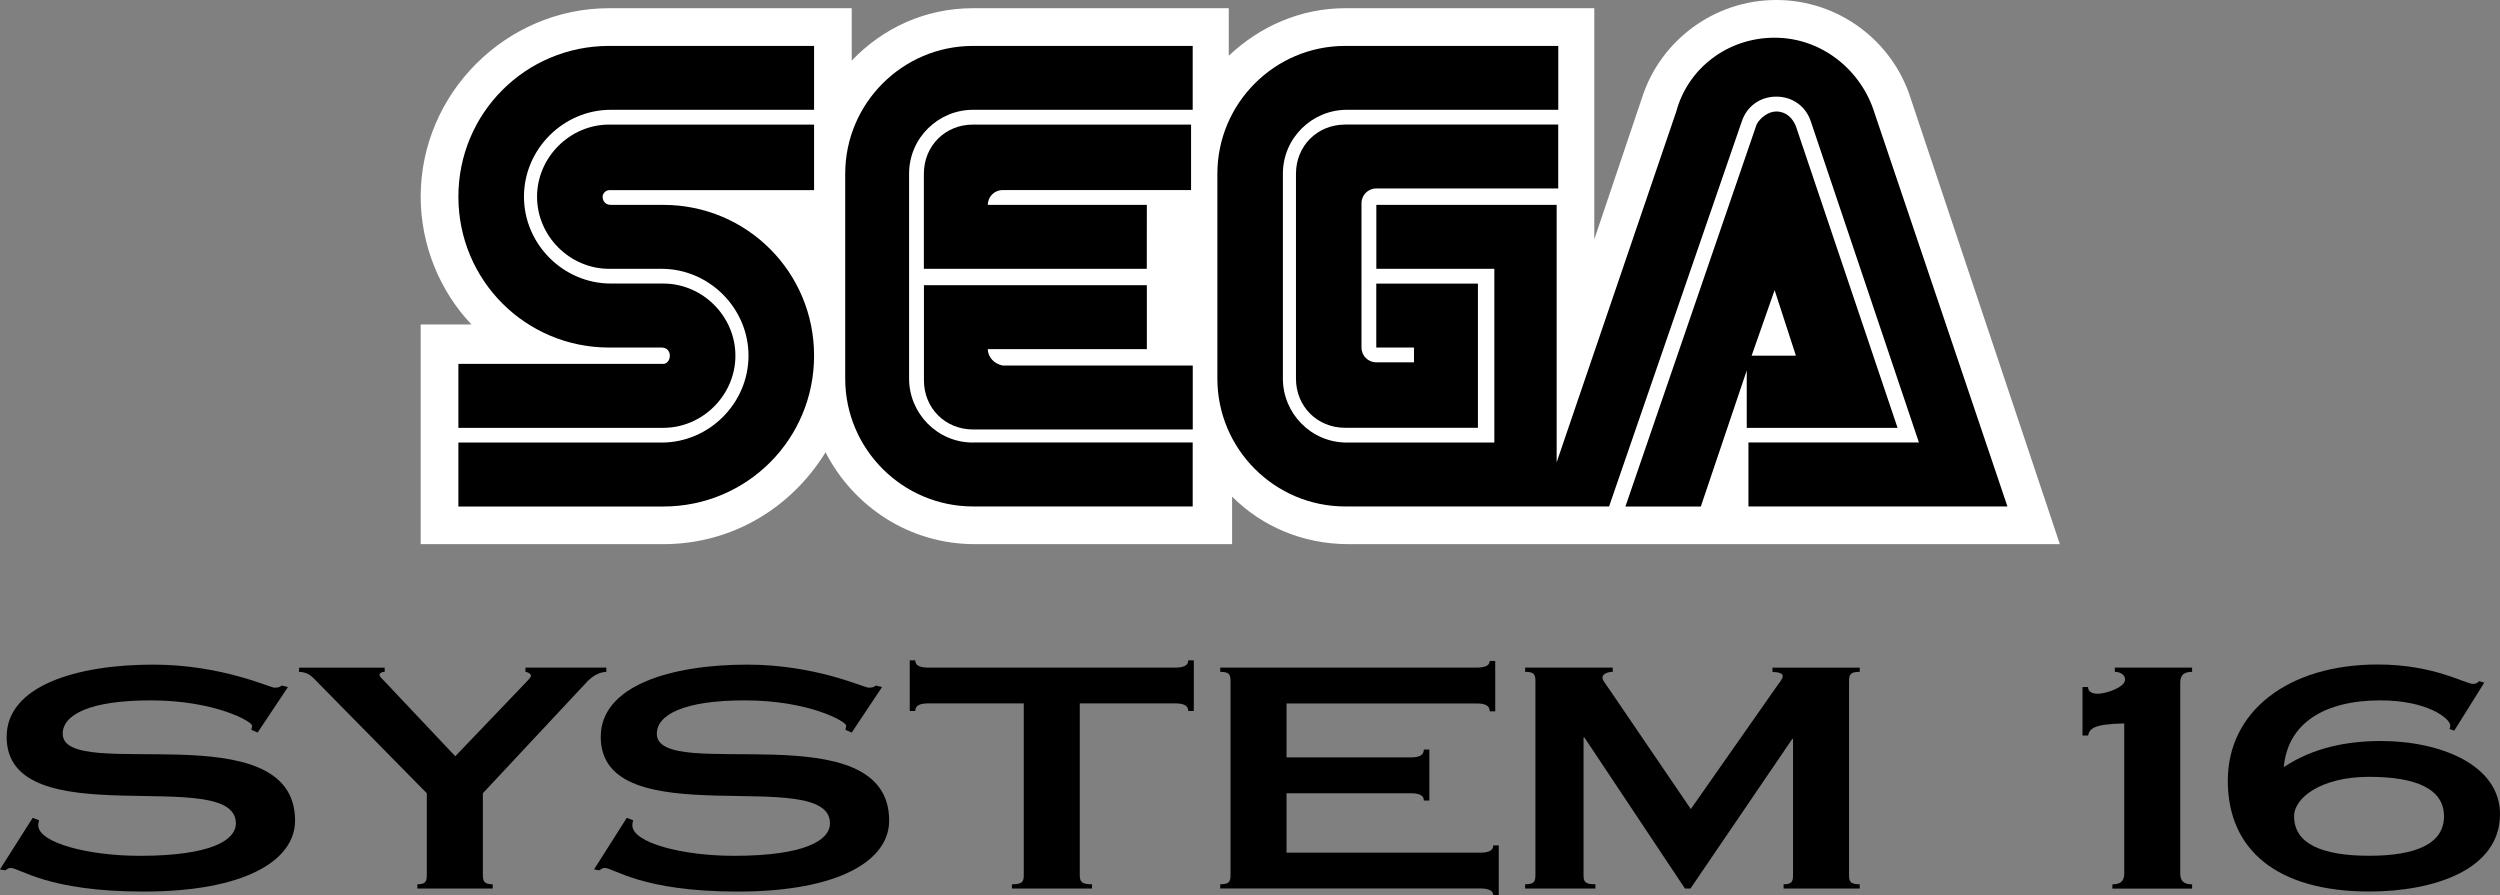 <?xml version="1.0" encoding="utf-8"?>
<!-- Generator: Adobe Illustrator 25.4.1, SVG Export Plug-In . SVG Version: 6.00 Build 0)  -->
<svg version="1.1" id="Layer_1" xmlns="http://www.w3.org/2000/svg" xmlns:xlink="http://www.w3.org/1999/xlink" x="0px" y="0px"
	 viewBox="0 0 3839 1374.7" style="enable-background:new 0 0 3839 1374.7;" xml:space="preserve">
<rect x="0" y="0" width="3839" height="1374.7" fill="#808080" stroke="none"/>
<style type="text/css">
	.st0{fill:#FFFFFF;}
</style>
<g>
	<g>
		<path d="M395.6,1124.9l-9.7-4.2c0.6-1.9,1.2-4.2,1.2-6.5c0-6.1-56.9-38.7-155.7-38.7c-94.5,0-135.1,22.4-135.1,51.3
			c0,76.4,356.8-35.4,356.8,133.3c0,61.5-77.5,109-232.6,109c-147.8,0-190.2-36.3-204.2-36.3c-3.6,0-5.5,2.3-8.5,3.7l-7.9-1.4
			l50.3-79.2l9.7,3.7c0,1.9-1.2,3.7-1.2,7.5c0,27.5,78.1,47.1,155.7,47.1c110.3,0,147.8-24.2,147.8-49.9c0-91.3-352,21.9-352-132.8
			c0-78.3,107.2-110.9,224.8-110.9c105.4,0,179.3,35.4,186.6,35.4c7.9,0,9.1-1.9,10.9-3.3l9.7,2.3L395.6,1124.9z"/>
		<path d="M590.7,1025.2v6.5c-4.2,0-7.9,1.9-7.9,4.2c0,3.3,3.6,6.1,8.5,11.2l107.8,114.2l111.5-116.5c2.4-2.8,4.8-5.6,4.8-7
			c0-2.8-4.2-5.6-8.5-6.1v-6.5h124.2v6.5c-12.7,0.5-23,7.9-31.5,17.2l-158.1,169.2v125.8c0,10.3,3,14,15.1,14v6.5H640.9v-6.5
			c12.1,0,14.5-3.7,14.5-14v-125.8L488.9,1049c-9.1-9.3-15.1-17.2-29.7-17.2v-6.5H590.7z"/>
		<path d="M1307.9,1124.9l-9.7-4.2c0.6-1.9,1.2-4.2,1.2-6.5c0-6.1-56.9-38.7-155.7-38.7c-94.5,0-135.1,22.4-135.1,51.3
			c0,76.4,356.8-35.4,356.8,133.3c0,61.5-77.5,109-232.6,109c-147.8,0-190.2-36.3-204.2-36.3c-3.6,0-5.5,2.3-8.5,3.7l-7.9-1.4
			l50.3-79.2l9.7,3.7c0,1.9-1.2,3.7-1.2,7.5c0,27.5,78.1,47.1,155.7,47.1c110.3,0,147.8-24.2,147.8-49.9c0-91.3-352,21.9-352-132.8
			c0-78.3,107.2-110.9,224.8-110.9c105.4,0,179.3,35.4,186.6,35.4c7.9,0,9.1-1.9,10.9-3.3l9.7,2.3L1307.9,1124.9z"/>
		<path d="M1658.1,1343.9c0,10.3,3,14,18.8,14v6.5h-123v-6.5c15.8,0,18.2-3.7,18.2-14v-263.8h-146c-14.5,0-20.6,3.7-20.6,11.7h-8.5
			V1014h8.5c0,7.5,6.1,11.2,20.6,11.2h378c14.5,0,20.6-3.7,20.6-11.2h8.5v77.8h-8.5c0-7.9-6.1-11.7-20.6-11.7h-146V1343.9z"/>
		<path d="M1873.8,1357.9c13.3,0,15.8-3.7,15.8-14v-298.2c0-10.3-2.4-14-15.8-14v-6.5h393.2c14.5,0,20.6-3.7,20.6-10.3h8.5v77.4
			h-8.5c0-8.4-6.1-12.1-20.6-12.1h-291.4v82.9h190.2c14.5,0,20.6-3.7,20.6-12.1h8.5v78.3h-8.5c0-3.7-1.2-6.5-4.8-8.4
			c-3-1.9-8.5-2.8-15.8-2.8h-190.2v91.3h296.8c14.5,0,20.6-3.7,20.6-11.2h8.5v76.4h-8.5c0-6.5-6.1-10.3-20.6-10.3h-398.6V1357.9z"/>
		<path d="M2855.8,1025.2v6.5c-13.9,0-16.4,3.7-16.4,14v298.2c0,10.3,2.4,14,16.4,14v6.5h-116.9v-6.5c12.1,0,14.5-3.7,14.5-14
			v-209.2h-1.2l-156.3,229.7h-8.5l-154.5-232.1h-1.2v211.6c0,10.3,2.4,14,18.2,14v6.5H2342v-6.5c13.3,0,15.8-3.7,15.8-14v-298.2
			c0-10.3-2.4-14-15.8-14v-6.5h134.5v6.5c-7.9,0-15.8,3.3-15.8,8.9c0,4.2,4.2,8.4,13.3,21.9l122.4,179.9l134.5-192
			c3-3.7,6.7-8.9,6.7-12.1c0-4.2-5.5-6.1-15.8-6.5v-6.5H2855.8z"/>
		<path d="M3262.1,1110.9c-46,0.9-53.3,7.5-55.7,18.6h-8.5V1055h8.5c0,7.5,6.7,10.3,15.1,10.3c12.7,0,41.8-9.8,41.8-21.9
			c0-7-7.3-11.7-15.8-11.7v-6.5h118.7v6.5c-13.3,0-18.2,5.6-18.2,16.8v292.7c0,11.2,4.8,16.8,18.2,16.8v6.5h-122.4v-6.5
			c13.3,0,18.2-5.6,18.2-16.8V1110.9z"/>
		<path d="M3768.7,1122.1l-7.3-2.8c1.2-1.9,1.2-3.3,1.2-5.1c0-11.2-35.7-38.7-107.2-38.7c-86,0-142.4,35-148.4,102.5
			c45.4-30.3,98.1-40.1,149-40.1c92.7,0,183,37.3,183,112.3c0,86.2-103,118.8-200.5,118.8c-141.8,0-217.5-63.8-217.5-170.1
			c0-106.2,92.1-178.5,230.2-178.5c43.6,0,76.9,7.5,101.2,14.9c24.2,7.5,39.4,14.9,45.4,14.9c4.8,0,6.7-1.9,9.1-4.2l7.9,2.3
			L3768.7,1122.1z M3637.9,1192.9c-72.7,0-115.1,31.7-115.1,60.6c0,41.9,42.4,60.6,115.1,60.6c72.7,0,115.1-18.6,115.1-60.6
			C3753,1211.6,3710.6,1192.9,3637.9,1192.9z"/>
	</g>
	<g>
		<path class="st0" d="M2934,151C2906.3,62.9,2823.3,0,2727.6,0c-95.6,0-178.7,62.9-206.4,151l-73,216.5V12.6h-382.6
			c-68,0-130.9,27.7-178.7,73v-73h-392.7c-73,0-138.4,30.2-186.3,80.5V12.6H935.5C776.9,12.6,646,143.5,646,302
			c0,75.5,30.2,146,78,196.3h-78v337.3h372.5c105.7,0,196.3-55.4,249.2-141c42.8,83.1,128.4,141,229.1,141h395.2v-73
			c45.3,45.3,108.2,73,178.7,73h1092.4L2934,151z"/>
		<g>
			<g>
				<g>
					<path d="M1018.5,558.8H703.9V657h314.6c60.4,0,110.8-50.3,110.8-110.8s-50.3-110.8-110.8-110.8H938
						c-73,0-133.4-60.4-133.4-133.4S865,168.6,938,168.6h312.1V70.5H935.5c-128.4,0-231.6,103.2-231.6,231.6
						s103.2,231.6,231.6,231.6h80.5c7.6,0,12.6,5,12.6,12.6C1028.6,553.8,1023.6,558.8,1018.5,558.8z"/>
					<path d="M935.5,292h314.6V191.3H935.5c-60.4,0-110.8,50.3-110.8,110.8S875,412.8,935.5,412.8h80.5c73,0,133.4,60.4,133.4,133.4
						S1089,679.6,1016,679.6H703.9v98.2h314.6c128.4,0,231.6-103.2,231.6-231.6s-103.2-231.6-231.6-231.6H938
						c-7.6,0-12.6-5-12.6-12.6C925.4,297,930.4,292,935.5,292z"/>
				</g>
				<g>
					<path d="M2065.6,191.3c-42.8,0-75.5,32.7-75.5,75.5v314.6c0,42.8,32.7,75.5,75.5,75.5h203.9V435.5h-156.1v98.2h57.9v22.7h-57.9
						c-12.6,0-22.7-10.1-22.7-22.7V312.1c0-12.6,10.1-22.7,22.7-22.7h279.4v-98.2H2065.6z"/>
					<path d="M2684.8,657h229.1l-156.1-463.1c-5-12.6-15.1-22.7-30.2-22.7c-12.6,0-25.2,10.1-30.2,20.1L2496,777.8h115.8l70.5-208.9
						V657H2684.8z M2725.1,445.5l32.7,100.7h-68L2725.1,445.5z"/>
					<path d="M2878.6,173.7c-20.1-65.4-80.5-115.8-153.5-115.8c-73,0-133.4,47.8-151,113.3l-183.7,538.7V314.6h-276.9v98.2h181.2
						v266.8h-226.5c-55.4,0-98.2-45.3-98.2-98.2V266.8c0-55.4,45.3-98.2,98.2-98.2h324.7V70.5h-327.2
						c-108.2,0-196.3,88.1-196.3,196.3v314.6c0,108.2,88.1,196.3,196.3,196.3h405.2l203.9-591.5c7.6-22.7,27.7-37.8,52.9-37.8
						c25.2,0,45.3,15.1,52.9,37.8l166.1,493.3h-261.8v98.2h397.7l0,0L2878.6,173.7z"/>
				</g>
				<g>
					<path d="M1494.2,679.6c-55.4,0-98.2-45.3-98.2-98.2V266.8c0-55.4,45.3-98.2,98.2-98.2h337.3V70.5h-337.3
						c-108.2,0-196.3,88.1-196.3,196.3v314.6c0,108.2,88.1,196.3,196.3,196.3h337.3v-98.2H1494.2z"/>
					<path d="M1516.9,536.1h244.2V438h-342.3v146c0,42.8,32.7,75.5,75.5,75.5h337.3v-98.2h-292
						C1527,558.8,1516.9,548.7,1516.9,536.1z"/>
					<path d="M1761.1,314.6h-244.2c0-12.6,10.1-22.7,22.7-22.7H1829V191.3h-334.8c-42.8,0-75.5,32.7-75.5,75.5v146h342.3
						C1761.1,412.8,1761.1,314.6,1761.1,314.6z"/>
				</g>
			</g>
		</g>
	</g>
</g>
</svg>
